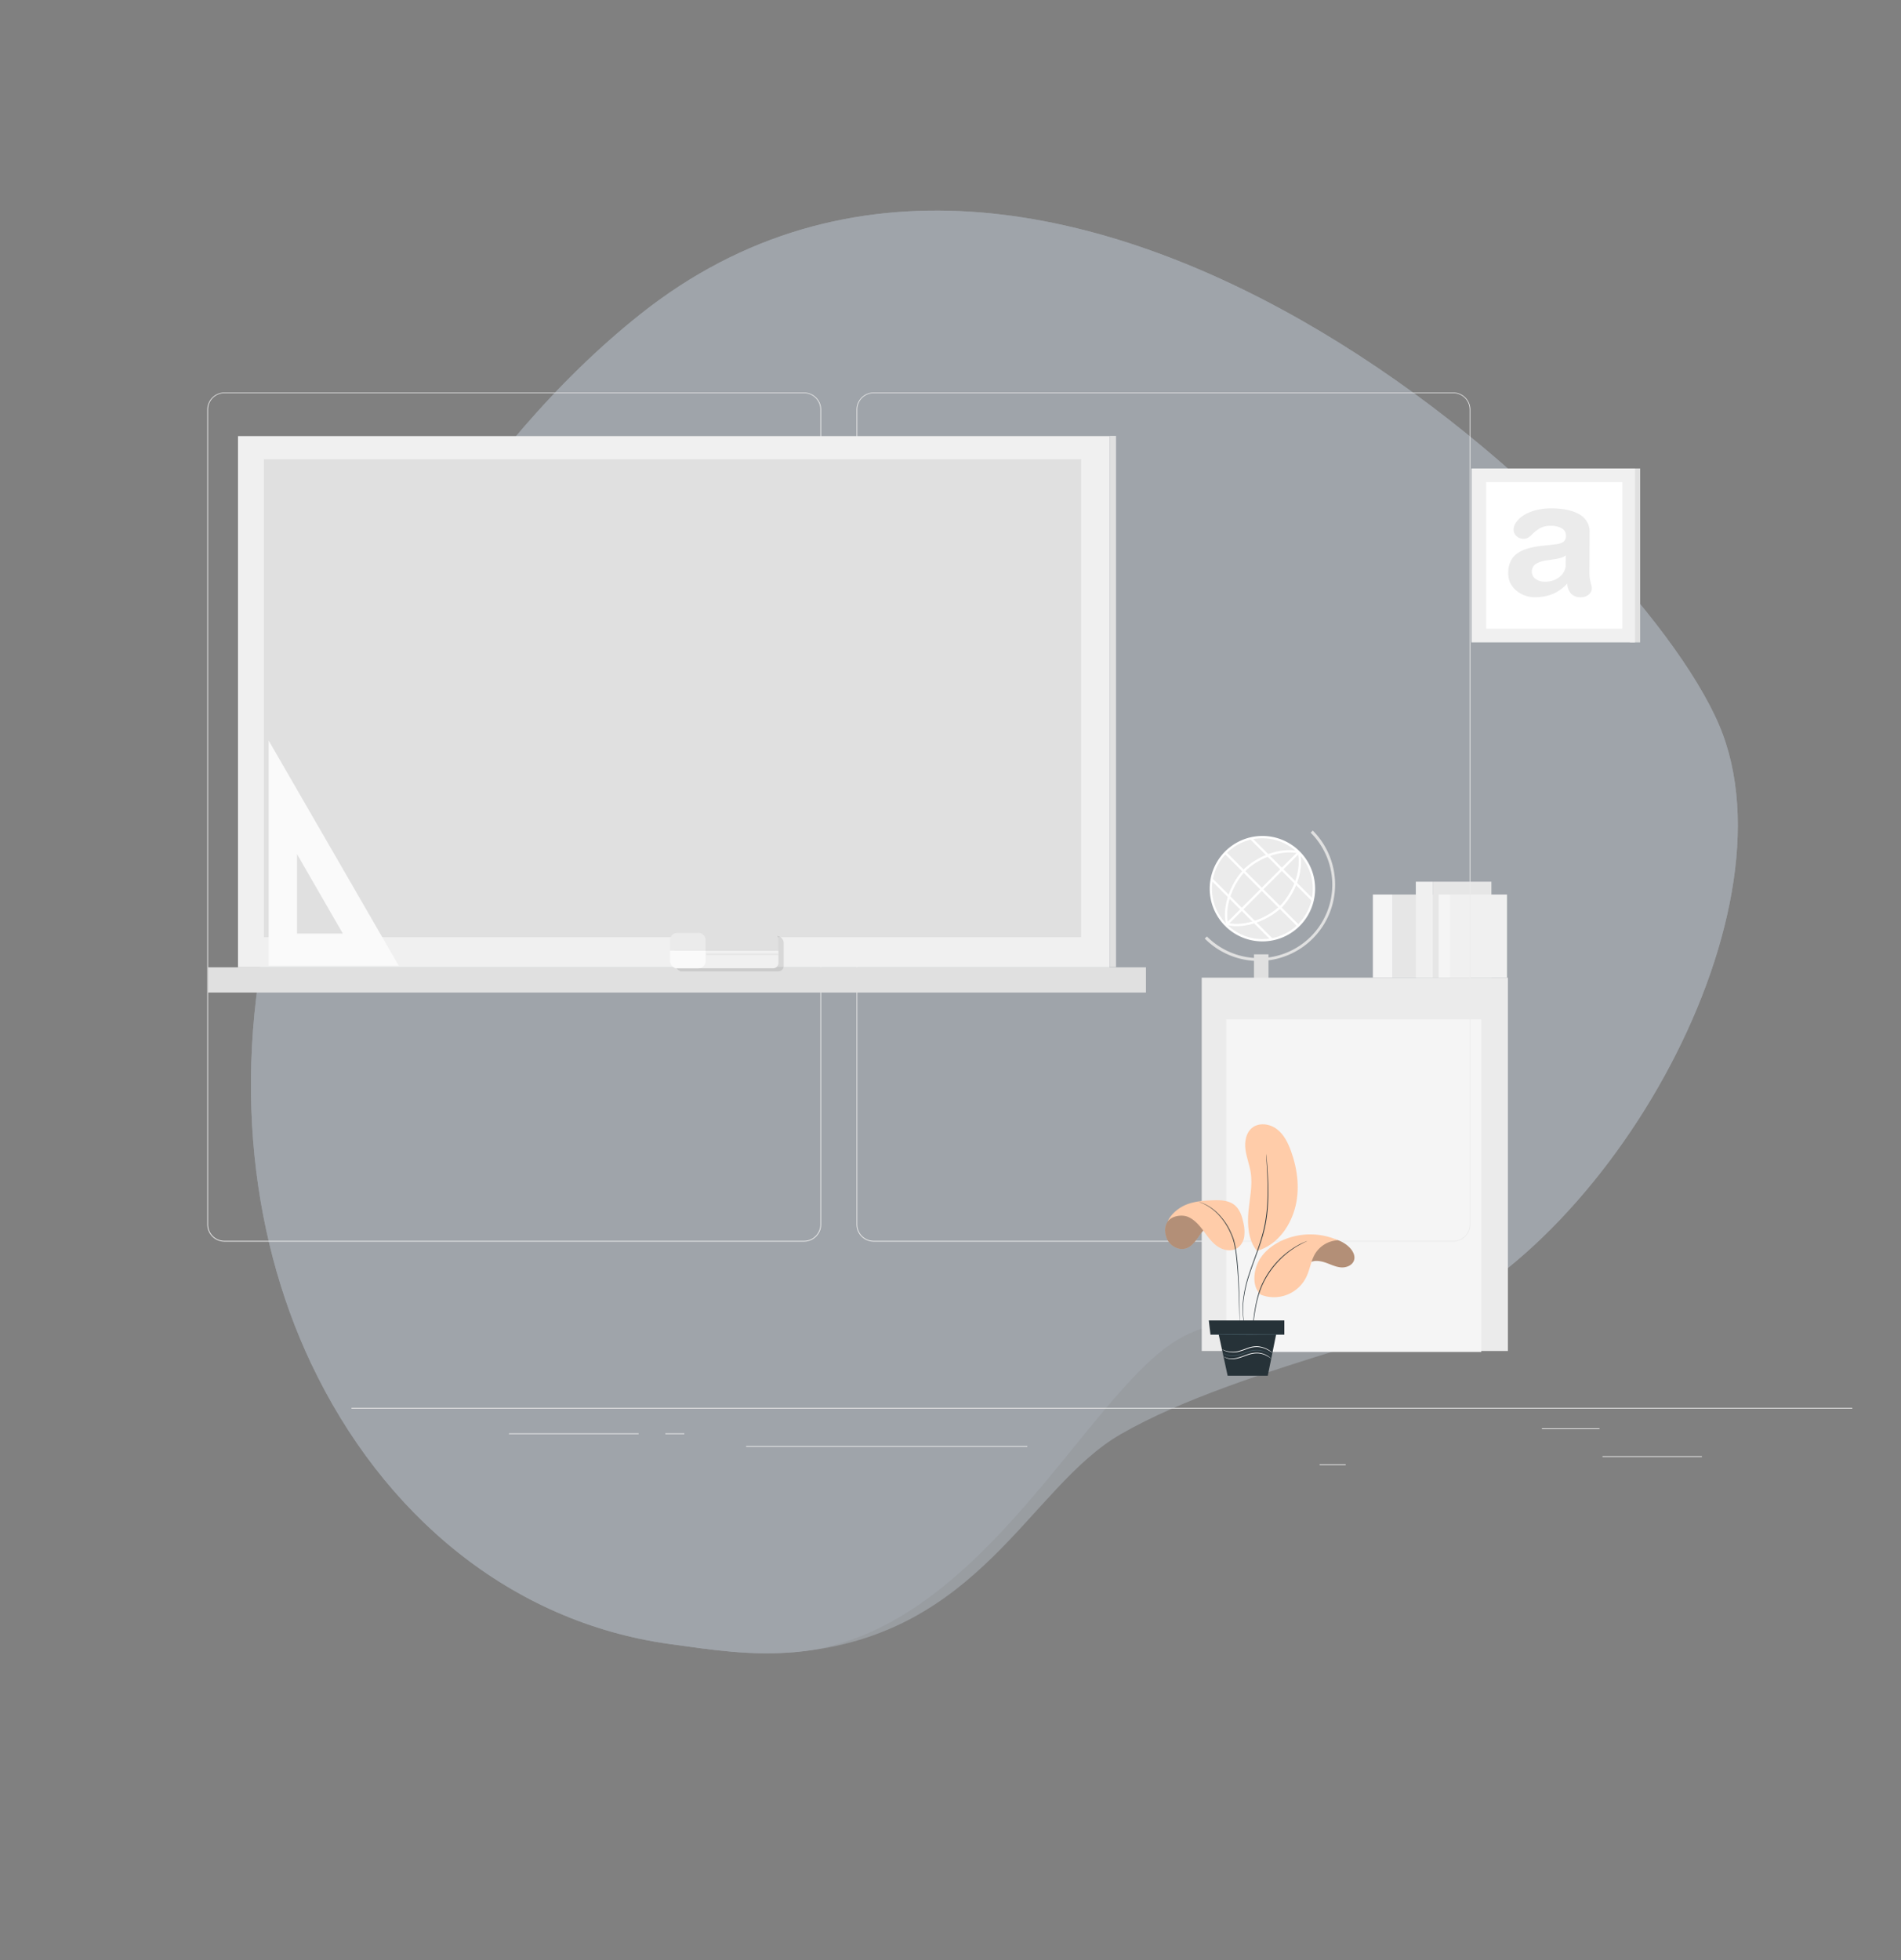 <svg xmlns="http://www.w3.org/2000/svg" width="1292.384" height="1332.416" viewBox="0 0 1292.384 1332.416">
  <rect x="0" y="0" width="1292.384" height="1332.416" fill="#808080" stroke="none"/>
  <g id="Group_1606" data-name="Group 1606" transform="translate(-25.043 42.807)">
    <g id="freepik--background-simple--inject-409" transform="translate(809.713 1289.609) rotate(-150)" opacity="0.362">
      <path id="Path_5521" data-name="Path 5521" d="M861.9,794.462c52.986-134.132,56.558-312.838,19.98-456.137C850.438,214.98,780.3,120.874,699.349,64.837,605.429-.15,493.478-19.5,392.682,21.52,366.17,32.307,340.364,42.2,315.361,59.927,212.884,132.6,232.653,311.7,196.705,373.974c-30.237,52.41-88.094,36.955-124.558,77.127C-26.3,559.477-26.51,833.425,87.046,919.041,207.5,1009.906,730.656,1126.7,861.9,794.462Z" transform="translate(0 0)" fill="#d6e3f4"/>
      <path id="Path_5522" data-name="Path 5522" d="M861.9,794.462c52.986-134.132,56.558-312.838,19.98-456.137C850.438,214.98,780.3,120.874,699.349,64.837,605.429-.15,493.478-19.5,392.682,21.52,366.17,32.307,340.364,42.2,315.361,59.927,212.884,132.6,234.479,235.983,198.531,298.26,174.613,339.716,132.273,386.083,97.514,423.6c-9.11,9.832-17.745,19.106-25.366,27.5C-26.3,559.477-26.51,833.425,87.046,919.041,207.5,1009.906,730.656,1126.7,861.9,794.462Z" transform="translate(0 0)" fill="#d6e3f4" opacity="0.8"/>
    </g>
    <g id="freepik--background-complete--inject-2" transform="translate(264 191)">
      <rect id="Rectangle_1054" data-name="Rectangle 1054" width="67.586" height="0.51" transform="translate(850.498 755.939)" fill="#ebebeb"/>
      <rect id="Rectangle_1055" data-name="Rectangle 1055" width="17.733" height="0.51" transform="translate(658.167 761.49)" fill="#ebebeb"/>
      <rect id="Rectangle_1056" data-name="Rectangle 1056" width="39.16" height="0.51" transform="translate(809.297 737.002)" fill="#ebebeb"/>
      <rect id="Rectangle_1057" data-name="Rectangle 1057" width="88.135" height="0.51" transform="translate(107.052 740.43)" fill="#ebebeb"/>
      <rect id="Rectangle_1058" data-name="Rectangle 1058" width="12.917" height="0.51" transform="translate(213.369 740.43)" fill="#ebebeb"/>
      <rect id="Rectangle_1059" data-name="Rectangle 1059" width="191.167" height="0.51" transform="translate(268.283 749.042)" fill="#ebebeb"/>
      <rect id="Rectangle_1060" data-name="Rectangle 1060" width="1020.32" height="0.51" transform="translate(0 723.105)" fill="#ebebeb"/>
      <rect id="Rectangle_1061" data-name="Rectangle 1061" width="6.959" height="118.194" transform="translate(869.129 84.61)" fill="#e0e0e0"/>
      <rect id="Rectangle_1062" data-name="Rectangle 1062" width="111.174" height="118.194" transform="translate(761.424 84.61)" fill="#f0f0f0"/>
      <rect id="Rectangle_1063" data-name="Rectangle 1063" width="92.563" height="99.563" transform="translate(771.403 93.915)" fill="#fff"/>
      <path id="Path_5824" data-name="Path 5824" d="M440.573,126.247a27.1,27.1,0,0,0,.326,4.51c.224,1.163.49,2.347.775,3.51a10.061,10.061,0,0,1,.551,2.755,5.428,5.428,0,0,1-2.143,4.387,7.775,7.775,0,0,1-5.122,1.775,8.8,8.8,0,0,1-7.04-2.592,11.061,11.061,0,0,1-2.408-6.754,27.61,27.61,0,0,1-9.9,7.142,31.732,31.732,0,0,1-12.1,2.2,19.223,19.223,0,0,1-12.713-4.571,14.733,14.733,0,0,1-5.428-11.815,17.937,17.937,0,0,1,1.694-8.163,13.938,13.938,0,0,1,4.734-5.387,24.2,24.2,0,0,1,7.1-3.224,53.342,53.342,0,0,1,8.958-1.714l9.8-1.1a12.244,12.244,0,0,0,5.163-1.592,4.816,4.816,0,0,0,1.755-4.347,5.305,5.305,0,0,0-2.857-4.938,14.284,14.284,0,0,0-7.244-1.653,15.02,15.02,0,0,0-7.163,1.428,25.286,25.286,0,0,0-5.285,3.959,17.53,17.53,0,0,1-3.061,2.571,5.755,5.755,0,0,1-3.081.837,6.9,6.9,0,0,1-4.9-1.816,5.755,5.755,0,0,1-1.939-4.347,9.041,9.041,0,0,1,1.714-5,16.711,16.711,0,0,1,5-4.734,28.956,28.956,0,0,1,8.163-3.469A40.609,40.609,0,0,1,414.657,82.8q12.1,0,19.08,4.081a13.428,13.428,0,0,1,6.979,12.428Zm-16.06-11.55a7.653,7.653,0,0,1-2.8,1.53,36.07,36.07,0,0,1-4.081,1h0l-5.836.877a18.365,18.365,0,0,0-7.816,2.571,6.122,6.122,0,0,0-2.51,5.346,5.775,5.775,0,0,0,2.408,4.673,10.2,10.2,0,0,0,6.489,1.918,14.876,14.876,0,0,0,10.2-3.469,10.57,10.57,0,0,0,3.9-8.163Z" transform="translate(401.027 28.928)" fill="#ebebeb"/>
      <g id="Group_1493" data-name="Group 1493" transform="translate(-150 -38)">
        <rect id="Rectangle_1064" data-name="Rectangle 1064" width="53.077" height="56.505" transform="translate(857.967 412.193)" fill="#e6e6e6"/>
        <rect id="Rectangle_1065" data-name="Rectangle 1065" width="13.591" height="56.505" transform="translate(844.376 412.193)" fill="#f5f5f5"/>
        <rect id="Rectangle_1066" data-name="Rectangle 1066" width="39.874" height="65.219" transform="translate(885.087 403.48)" fill="#e6e6e6"/>
        <rect id="Rectangle_1067" data-name="Rectangle 1067" width="11.53" height="65.219" transform="translate(873.577 403.48)" fill="#f0f0f0"/>
        <rect id="Rectangle_1068" data-name="Rectangle 1068" width="38.731" height="56.505" transform="translate(896.841 412.193)" fill="#f0f0f0"/>
        <rect id="Rectangle_1069" data-name="Rectangle 1069" width="7.673" height="56.505" transform="translate(889.147 412.193)" fill="#f5f5f5"/>
        <rect id="Rectangle_1070" data-name="Rectangle 1070" width="9.856" height="21.1" transform="translate(763.566 452.843)" fill="#e0e0e0"/>
        <path id="Path_5825" data-name="Path 5825" d="M394.511,297.365a51.587,51.587,0,0,1-36.731-15.223l1.449-1.428a49.883,49.883,0,1,0,70.545-70.545l1.429-1.428a51.934,51.934,0,0,1-36.732,88.625Z" transform="translate(372.32 159.988)" fill="#e0e0e0"/>
        <rect id="Rectangle_1071" data-name="Rectangle 1071" width="208.166" height="253.754" transform="translate(728.019 468.699)" fill="#ebebeb"/>
        <rect id="Rectangle_1072" data-name="Rectangle 1072" width="173.434" height="226.103" transform="translate(744.65 496.982)" fill="#f5f5f5"/>
        <circle id="Ellipse_82" data-name="Ellipse 82" cx="35.038" cy="35.038" r="35.038" transform="translate(734.181 373.136)" fill="#ebebeb"/>
        <path id="Path_5826" data-name="Path 5826" d="M369.924,271.7A35.831,35.831,0,1,1,420.6,221.03l-1.126,1.126a34.27,34.27,0,1,0-48.424,48.506Z" transform="translate(374.032 161.855)" fill="#fff"/>
        <path id="Path_5827" data-name="Path 5827" d="M364.572,266.349l1.122-1.1A34.248,34.248,0,0,0,414.119,216.8l1.122-1.122a35.831,35.831,0,1,1-50.673,50.673Z" transform="translate(379.384 167.21)" fill="#fff"/>
        <path id="Path_5828" data-name="Path 5828" d="M383.9,253.754l-1.122-1.1c8.163-8.163,15.039-23.365,12.244-36.446l1.531-.327C399.554,229.511,392.412,245.245,383.9,253.754Z" transform="translate(398.336 167.418)" fill="#fff"/>
        <path id="Path_5829" data-name="Path 5829" d="M365.13,247.285l.347-1.551c13.06,2.857,28.222-3.959,36.425-12.244l1.122,1.1C394.515,243.2,378.761,250.264,365.13,247.285Z" transform="translate(379.969 185.744)" fill="#fff"/>
        <path id="Path_5830" data-name="Path 5830" d="M371.762,229.647l-1.122-1.1c8.509-8.53,24.263-15.59,37.895-12.611l-.347,1.551C395.128,214.628,379.966,221.444,371.762,229.647Z" transform="translate(385.703 166.752)" fill="#fff"/>
        <path id="Path_5831" data-name="Path 5831" d="M365.194,259.325c-2.979-13.631,4.081-29.365,12.591-37.895l1.122,1.122c-8.163,8.163-15.039,23.365-12.244,36.446Z" transform="translate(379.313 173.193)" fill="#fff"/>
        <rect id="Rectangle_1073" data-name="Rectangle 1073" width="70.076" height="1.571" transform="translate(743.973 432.444) rotate(-45)" fill="#fff"/>
        <rect id="Rectangle_1074" data-name="Rectangle 1074" width="1.571" height="59.321" transform="translate(760.965 374.625) rotate(-45)" fill="#fff"/>
        <rect id="Rectangle_1075" data-name="Rectangle 1075" width="1.571" height="70.035" transform="translate(743.544 384.441) rotate(-45)" fill="#fff"/>
        <rect id="Rectangle_1076" data-name="Rectangle 1076" width="1.571" height="57.75" transform="translate(734.277 402.401) rotate(-45)" fill="#fff"/>
      </g>
      <g id="Group_1491" data-name="Group 1491" transform="translate(-176 -22)">
        <path id="Path_5822" data-name="Path 5822" d="M443.869,632.093H49.842A11.652,11.652,0,0,1,38.21,620.441V66.55A11.652,11.652,0,0,1,49.842,55H443.869a11.652,11.652,0,0,1,11.652,11.652V620.441A11.652,11.652,0,0,1,443.869,632.093ZM49.842,55.408A11.142,11.142,0,0,0,38.72,66.55V620.441a11.142,11.142,0,0,0,11.121,11.142H443.869a11.162,11.162,0,0,0,11.142-11.142V66.55a11.162,11.162,0,0,0-11.142-11.142Z" transform="translate(39.763)" fill="#ebebeb"/>
        <path id="Path_5823" data-name="Path 5823" d="M660.2,632.093H266.152A11.672,11.672,0,0,1,254.5,620.441V66.55A11.672,11.672,0,0,1,266.152,55H660.2a11.652,11.652,0,0,1,11.611,11.55V620.441A11.652,11.652,0,0,1,660.2,632.093ZM266.152,55.408A11.162,11.162,0,0,0,255.01,66.55V620.441a11.162,11.162,0,0,0,11.142,11.142H660.2a11.162,11.162,0,0,0,11.142-11.142V66.55A11.162,11.162,0,0,0,660.2,55.408Z" transform="translate(264.843)" fill="#ebebeb"/>
        <rect id="Rectangle_1077" data-name="Rectangle 1077" width="637.639" height="17.162" transform="translate(78.483 445.66)" fill="#e0e0e0"/>
        <rect id="Rectangle_1078" data-name="Rectangle 1078" width="4.347" height="361.05" transform="translate(691.41 84.467)" fill="#e0e0e0"/>
        <rect id="Rectangle_1079" data-name="Rectangle 1079" width="3.571" height="324.87" transform="translate(116.418 100.302)" fill="#e0e0e0"/>
        <rect id="Rectangle_1080" data-name="Rectangle 1080" width="592.5" height="361.05" transform="translate(98.849 84.609)" fill="#f0f0f0"/>
        <rect id="Rectangle_1081" data-name="Rectangle 1081" width="555.625" height="324.87" transform="translate(116.418 100.302)" fill="#e0e0e0"/>
        <path id="Path_5832" data-name="Path 5832" d="M58.66,170.92V323.968H147.1ZM77.924,248.1l31.161,54.016H77.924Z" transform="translate(61.044 120.631)" fill="#fafafa"/>
        <path id="Path_5833" data-name="Path 5833" d="M262.919,236H197.251v.327a4.816,4.816,0,0,0-3.081,4.51v14.387a4.816,4.816,0,0,0,3.081,4.51v.327h66.913a3.592,3.592,0,0,0,3.592-3.591V240.836A4.836,4.836,0,0,0,262.919,236Z" transform="translate(202.061 188.355)" opacity="0.1"/>
        <path id="Path_5834" data-name="Path 5834" d="M264.444,240.88v8.428a3.592,3.592,0,0,1-3.612,3.592H193.92V240.86Z" transform="translate(201.801 193.413)" fill="#f0f0f0"/>
        <path id="Path_5835" data-name="Path 5835" d="M193.92,246.979V235h65.688a4.836,4.836,0,0,1,4.836,4.836v7.183Z" transform="translate(201.801 187.315)" fill="#e0e0e0"/>
        <path id="Path_5836" data-name="Path 5836" d="M216.49,240.87v7.2a4.857,4.857,0,0,1-4.836,4.836H197.246a4.836,4.836,0,0,1-4.836-4.836v-7.2Z" transform="translate(200.229 193.424)" fill="#fafafa"/>
        <path id="Path_5837" data-name="Path 5837" d="M192.41,247v-7.183a4.836,4.836,0,0,1,4.836-4.836h14.407a4.857,4.857,0,0,1,4.836,4.836V247Z" transform="translate(200.229 187.294)" fill="#ebebeb"/>
        <rect id="Rectangle_1082" data-name="Rectangle 1082" width="49.077" height="1.02" transform="translate(417.147 436.253)" fill="#e6e6e6"/>
      </g>
    </g>
    <g id="freepik--Plant--inject-56" transform="translate(3336.203 862.041)">
      <path id="Path_7312" data-name="Path 7312" d="M-2426.013-39.252c.95-3.3,3-6.48,6.13-7.84s7.06-.6,10.41.61,6.64,2.85,10.2,3.07,7.57-1.47,8.64-4.87c1-3.2-.93-6.61-3.34-8.93a21.082,21.082,0,0,0-29.807.566,21.075,21.075,0,0,0-4.733,7.724" fill="#ffcca9"/>
      <g id="Group_1494" data-name="Group 1494" opacity="0.3">
        <path id="Path_7313" data-name="Path 7313" d="M-2426.013-39.252c.95-3.3,3-6.48,6.13-7.84s7.06-.6,10.41.61,6.64,2.85,10.2,3.07,7.57-1.47,8.64-4.87c1-3.2-.93-6.61-3.34-8.93a21.082,21.082,0,0,0-29.807.566,21.075,21.075,0,0,0-4.733,7.724"/>
      </g>
      <path id="Path_7314" data-name="Path 7314" d="M-2454.2-24.962c-5.22-5-5-13.59-2.36-20.31s8.29-11.86,14.64-15.26a46.371,46.371,0,0,1,40.39-1.31,19.179,19.179,0,0,0-15.54,9.12c-2.86,4.75-3.5,10.52-5.86,15.54a24.46,24.46,0,0,1-31.31,12.24" fill="#ffcca9"/>
      <path id="Path_7315" data-name="Path 7315" d="M-2456.713-54.722c-5.78-6.83-6.55-17.78-5.7-26.68s2.92-17.85,1.51-26.68c-.83-5.23-2.86-10.23-3.54-15.48s.28-11.19,4.35-14.58c4.68-3.9,12-3,16.91.68s7.68,9.41,9.75,15.13c4.52,12.59,6.18,26.55,2.46,39.39s-12.44,24.31-25.24,28.22" fill="#ffcca9"/>
      <path id="Path_7316" data-name="Path 7316" d="M-2459.483,1.218a3.992,3.992,0,0,1,0-.79v-2.25c.07-2,.26-4.79.69-8.27a111.083,111.083,0,0,1,2.22-12.1,55.528,55.528,0,0,1,5.52-14,57.9,57.9,0,0,1,9-12.07,57.252,57.252,0,0,1,9.46-7.86c1.45-1,2.84-1.76,4.05-2.46s2.31-1.17,3.19-1.6l2.08-.87a4.391,4.391,0,0,1,.74-.27,5.516,5.516,0,0,1-.7.37l-2,.95c-.86.46-1.92,1-3.13,1.68a46.823,46.823,0,0,0-4,2.5,59.638,59.638,0,0,0-18.25,19.88c-5.31,9.29-6.76,19.06-7.82,25.91-.48,3.46-.73,6.28-.86,8.23-.06.93-.1,1.68-.14,2.24A6.173,6.173,0,0,1-2459.483,1.218Z" fill="#263238"/>
      <path id="Path_7317" data-name="Path 7317" d="M-2509.333-81.672c-10.69,6.46-10.66,12.33-8.87,17.87s8.34,9.39,13.79,7.32c3.07-1.17,5.3-3.85,7.2-6.53s3.69-5.57,6.36-7.49,6.53-2.67,9.21-.76" fill="#ffcca9"/>
      <g id="Group_1495" data-name="Group 1495" opacity="0.3">
        <path id="Path_7318" data-name="Path 7318" d="M-2509.333-81.672c-10.69,6.46-10.66,12.33-8.87,17.87s8.34,9.39,13.79,7.32c3.07-1.17,5.3-3.85,7.2-6.53s3.69-5.57,6.36-7.49,6.53-2.67,9.21-.76"/>
      </g>
      <path id="Path_7319" data-name="Path 7319" d="M-2517.333-74.592c2.79-3.86,9.7-5,14.06-3.06s7.56,5.75,10.41,9.57,5.65,7.85,9.61,10.5,9.49,3.62,13.44.94a11.542,11.542,0,0,0,4.56-7.9,26.268,26.268,0,0,0-.62-9.33c-.95-4.48-2.49-9.16-6.08-12-4-3.18-9.54-3.33-14.65-3.16-5.85.19-11.8.63-17.3,2.66s-11.1,6.41-13.43,11.79" fill="#ffcca9"/>
      <path id="Path_7320" data-name="Path 7320" d="M-2468.373-4.122a.747.747,0,0,1,0-.24v-.71l-.1-2.75c-.06-2.43-.16-5.87-.28-10.11s-.29-9.34-.57-15-.75-11.79-1.48-18.26a80.693,80.693,0,0,0-1.58-9.33c-.22-.73-.4-1.46-.63-2.17s-.51-1.41-.78-2.09-.56-1.35-.84-2l-.91-1.93a43.378,43.378,0,0,0-8.76-12,32.7,32.7,0,0,0-8.22-5.73c-.54-.25-1-.48-1.44-.67l-1.11-.41-.66-.27-.22-.11a.779.779,0,0,1,.24.06l.68.22,1.1.37c.43.17.91.4,1.46.63a31.577,31.577,0,0,1,8.39,5.65,43.012,43.012,0,0,1,8.94,12q.45,1,.93,2c.28.67.57,1.34.86,2s.52,1.4.78,2.11.43,1.47.65,2.21a77.278,77.278,0,0,1,1.6,9.4c.77,6.48,1.1,12.69,1.38,18.32s.38,10.73.46,15,.11,7.72.12,10.11v3.46A.667.667,0,0,1-2468.373-4.122Z" fill="#263238"/>
      <path id="Path_7321" data-name="Path 7321" d="M-2464.523-2.522a29.006,29.006,0,0,1-1.18-4.59,48.186,48.186,0,0,1-.5-12.9,86.131,86.131,0,0,1,4.07-18.71c2.2-6.88,5.17-14.24,7.72-22.14a103.116,103.116,0,0,0,3.07-11.72,105.762,105.762,0,0,0,1.52-11.14,164.29,164.29,0,0,0,.34-19.11c-.18-5.45-.47-9.85-.65-12.9-.08-1.49-.15-2.66-.2-3.5v-.91a1.324,1.324,0,0,1,0-.32,1.205,1.205,0,0,1,.05.31c0,.24.06.54.09.91.08.84.18,2,.3,3.5.25,3,.59,7.44.82,12.89a157.2,157.2,0,0,1-.24,19.17,101.551,101.551,0,0,1-1.49,11.23,99.762,99.762,0,0,1-3.12,11.73c-2.55,7.93-5.54,15.28-7.75,22.13a87.22,87.22,0,0,0-4.16,18.6,49.6,49.6,0,0,0,.33,12.84c.26,1.5.5,2.66.71,3.43.09.37.16.66.21.89A1.222,1.222,0,0,1-2464.523-2.522Z" fill="#263238"/>
      <path id="Path_7322" data-name="Path 7322" d="M-2438.013,2.318h-50.21l-1.15-9.67h51.36Z" fill="#263238"/>
      <path id="Path_7323" data-name="Path 7323" d="M-2482.833,1.218l6.27,28.99h27.29l5.87-28.99Z" fill="#263238"/>
      <path id="Path_7324" data-name="Path 7324" d="M-2438.023,2.278c0,.14-11,.23-24.65.19s-24.65-.19-24.65-.33,11-.23,24.65-.19S-2438.023,2.168-2438.023,2.278Z" fill="#455a64"/>
      <path id="Path_7325" data-name="Path 7325" d="M-2446.633,16.618a22.349,22.349,0,0,0-4.43-2.52,15.93,15.93,0,0,0-5.37-1.07,18.912,18.912,0,0,0-6.64,1.25c-2.29.78-4.43,1.68-6.51,2.17a15.493,15.493,0,0,1-5.63.17,11.737,11.737,0,0,1-3.62-1.15,7.269,7.269,0,0,1-.87-.56c-.19-.14-.28-.23-.27-.24s.43.24,1.23.61a12.42,12.42,0,0,0,3.58,1,15.722,15.722,0,0,0,5.47-.26c2-.51,4.14-1.42,6.45-2.2a18.747,18.747,0,0,1,6.78-1.2,15.59,15.59,0,0,1,5.5,1.21,13.932,13.932,0,0,1,3.27,1.92q.406.315.78.67C-2446.713,16.545-2446.62,16.611-2446.633,16.618Z" fill="#455a64"/>
      <path id="Path_7326" data-name="Path 7326" d="M-2447.013,18.558a22.772,22.772,0,0,0-4.26-2.49,14.584,14.584,0,0,0-5.17-1.06,18.753,18.753,0,0,0-6.39,1.15c-2.21.74-4.29,1.6-6.27,2.13a15.975,15.975,0,0,1-5.41.6,9.2,9.2,0,0,1-3.55-.95,6.5,6.5,0,0,1-.84-.54c-.18-.14-.27-.22-.26-.23s.42.23,1.19.59a9.9,9.9,0,0,0,3.48.77,16.814,16.814,0,0,0,5.26-.7c1.94-.55,4-1.41,6.23-2.16a18.631,18.631,0,0,1,6.57-1.14,14.407,14.407,0,0,1,5.31,1.2,13.838,13.838,0,0,1,3.13,1.91,9.041,9.041,0,0,1,.75.66C-2447.073,18.458-2447,18.548-2447.013,18.558Z" fill="#fff"/>
      <path id="Path_7327" data-name="Path 7327" d="M-2446.133,14.7a25.542,25.542,0,0,0-4.55-2.66,16.823,16.823,0,0,0-5.51-1.32,17.9,17.9,0,0,0-6.81,1.2,58.416,58.416,0,0,1-6.74,2.2,17.121,17.121,0,0,1-5.81,0,13.123,13.123,0,0,1-3.73-1.19,6.488,6.488,0,0,1-.91-.57c-.19-.14-.29-.23-.28-.24s.45.25,1.27.63a14.73,14.73,0,0,0,3.7,1,17.629,17.629,0,0,0,5.67-.12,66.464,66.464,0,0,0,6.66-2.22,17.876,17.876,0,0,1,7-1.19,16.674,16.674,0,0,1,5.63,1.46,16.272,16.272,0,0,1,3.35,2,7.474,7.474,0,0,1,.8.7C-2446.213,14.588-2446.073,14.688-2446.133,14.7Z" fill="#fff"/>
    </g>
  </g>
</svg>
